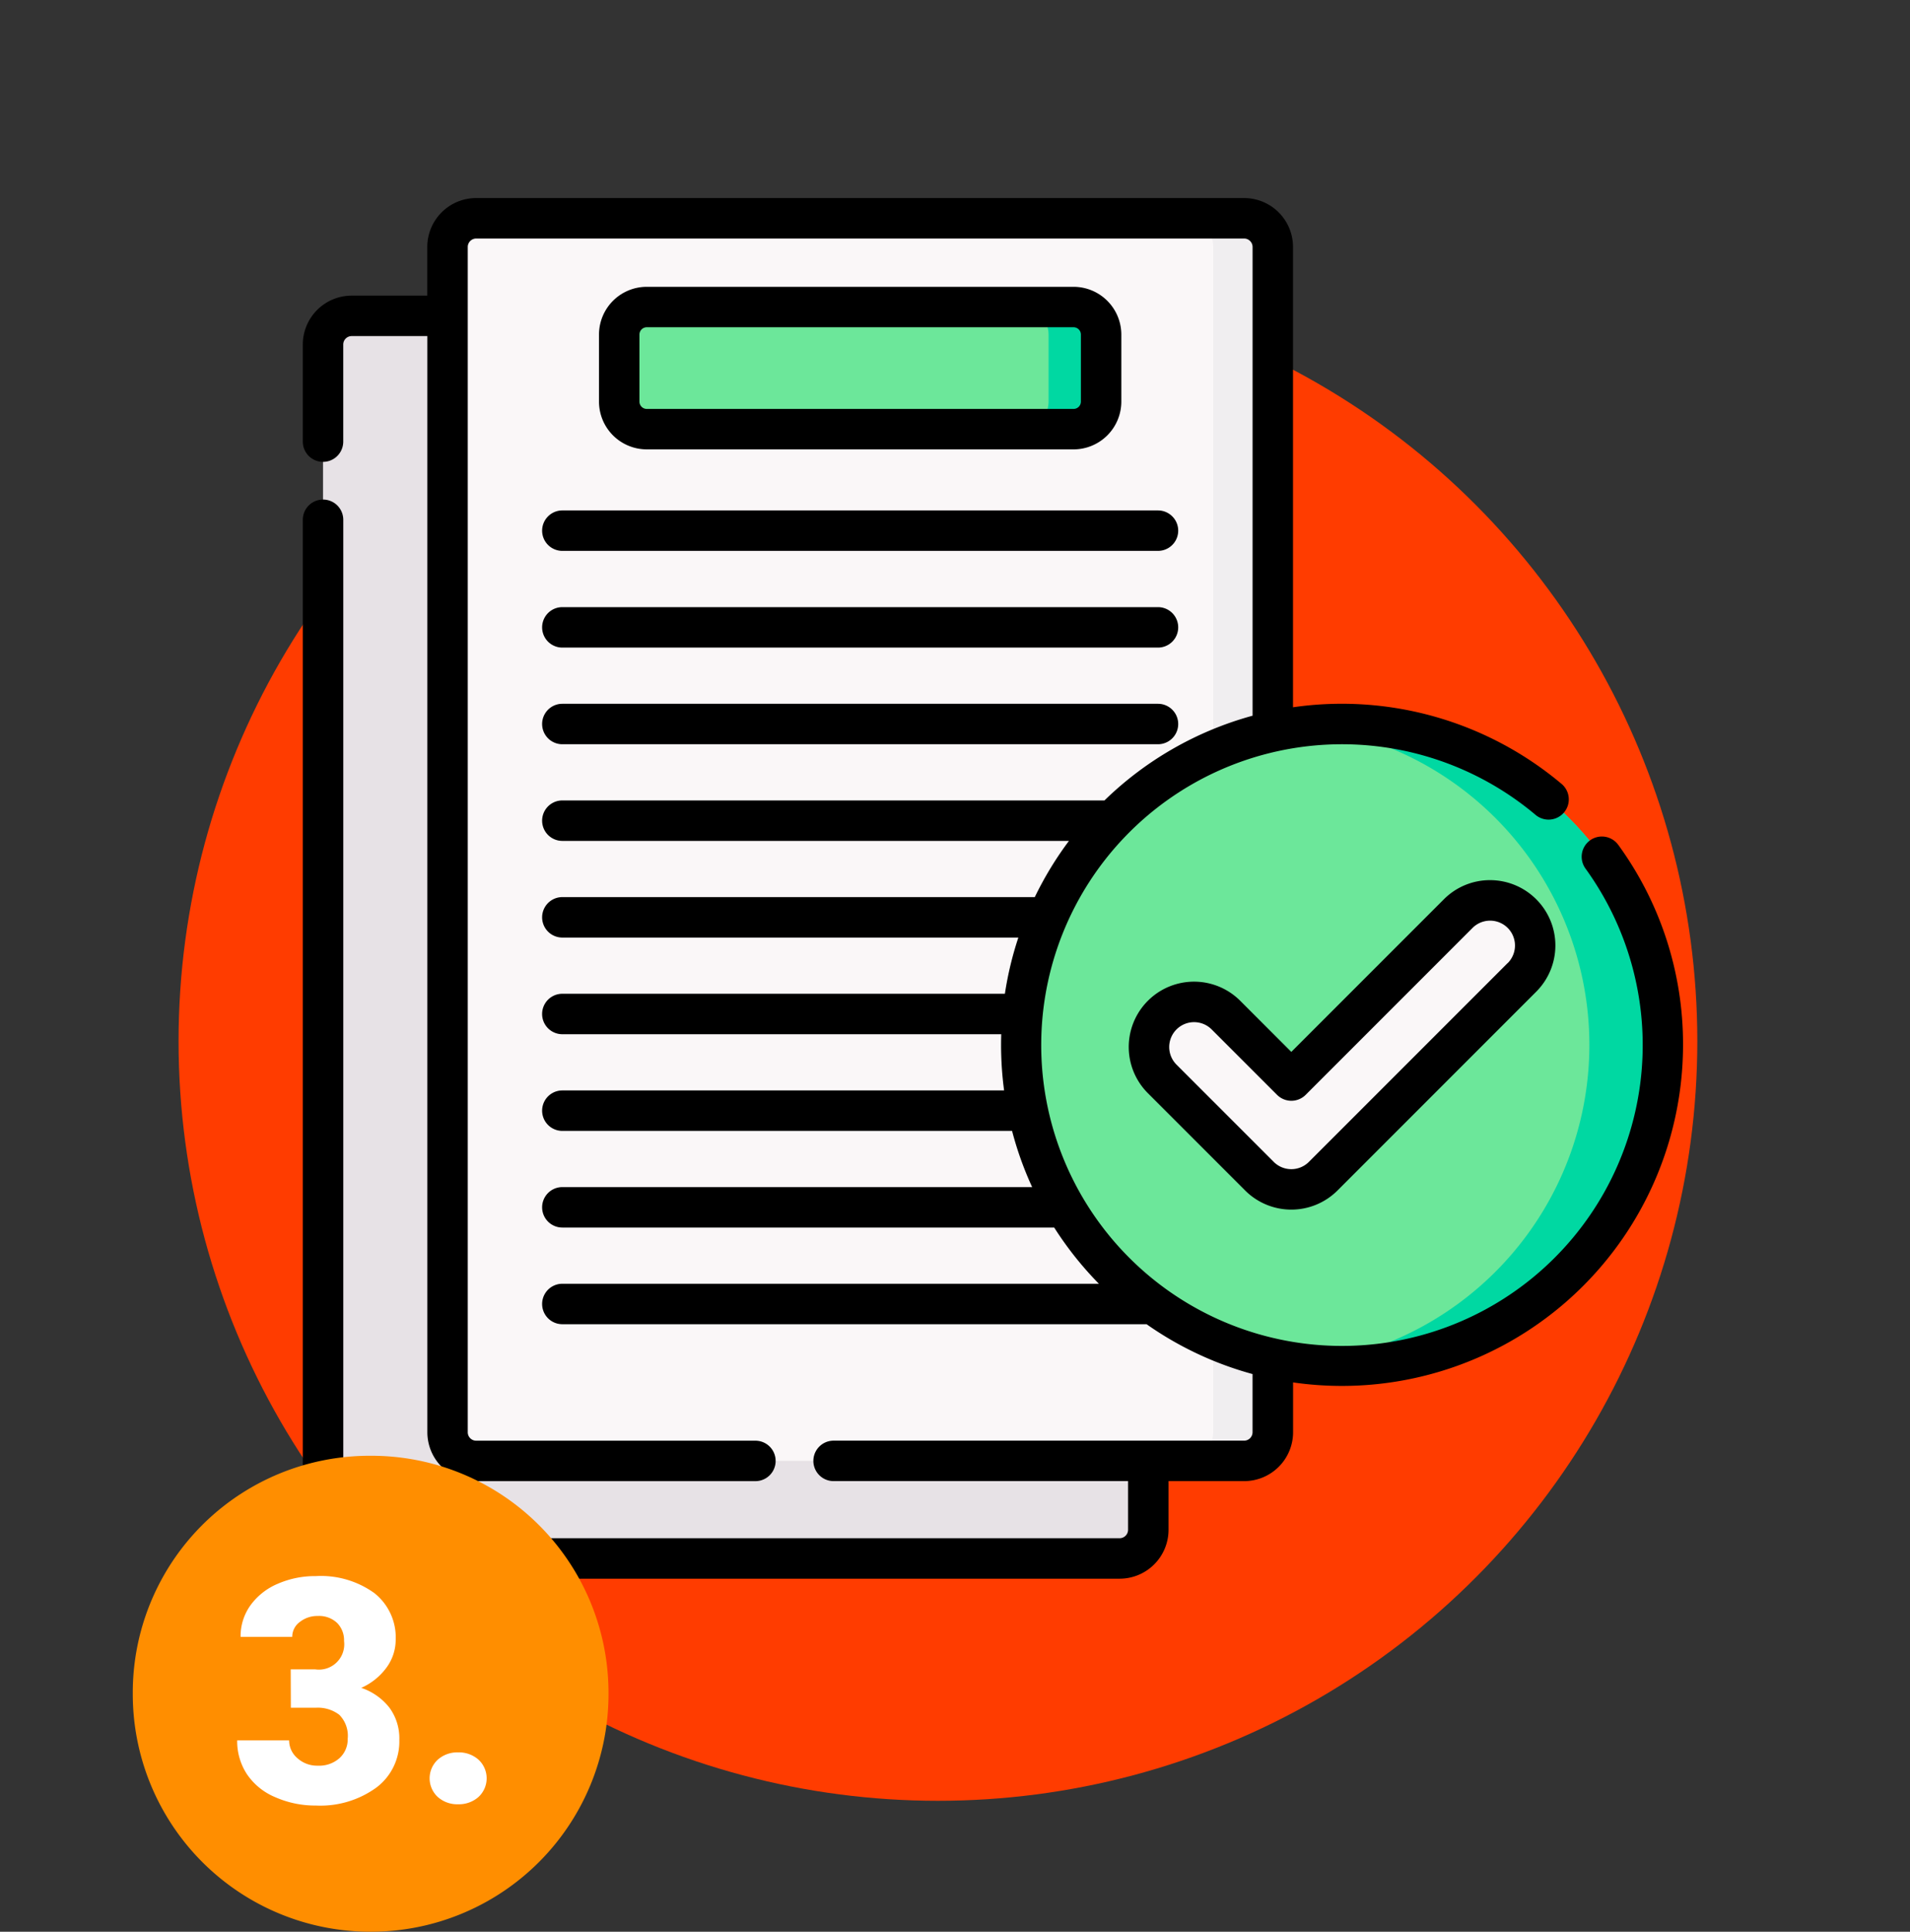 <svg xmlns="http://www.w3.org/2000/svg" width="164" height="165.813" viewBox="0 0 164 165.813">
  <rect x="0" y="0" width="164" height="165.813" fill="#333333" stroke="none"/>
  <g id="Grupo_930519" data-name="Grupo 930519" transform="translate(-1079 -1857)">
    <g id="Grupo_930483" data-name="Grupo 930483" transform="translate(899.186 575.265)">
      <g id="Grupo_930456" data-name="Grupo 930456" transform="translate(195.146 1291.326)">
        <circle id="Elipse_7667" data-name="Elipse 7667" cx="65.203" cy="65.203" r="65.203" transform="translate(0 14.578)" fill="#ff3c00"/>
        <g id="hecho" transform="translate(10.668 7.397)">
          <g id="Grupo_930486" data-name="Grupo 930486" transform="translate(1.736 1.751)">
            <path id="Trazado_626526" data-name="Trazado 626526" d="M75.9,150.351H9.961A2.461,2.461,0,0,1,7.5,147.89V46.153a2.461,2.461,0,0,1,2.461-2.461H75.9a2.461,2.461,0,0,1,2.461,2.461V147.89A2.462,2.462,0,0,1,75.9,150.351Z" transform="translate(-7.5 -35.319)" fill="#e7e2e6"/>
            <path id="Trazado_626527" data-name="Trazado 626527" d="M122.089,114.174H56.151a2.461,2.461,0,0,1-2.461-2.461V9.976a2.461,2.461,0,0,1,2.461-2.461h65.938a2.461,2.461,0,0,1,2.461,2.461V111.713A2.461,2.461,0,0,1,122.089,114.174Z" transform="translate(-42.999 -7.515)" fill="#faf7f8"/>
            <path id="Trazado_626528" data-name="Trazado 626528" d="M332.224,7.515h-5.115a2.461,2.461,0,0,1,2.461,2.461V111.713a2.461,2.461,0,0,1-2.461,2.461h5.115a2.461,2.461,0,0,0,2.461-2.461V9.976a2.461,2.461,0,0,0-2.461-2.461Z" transform="translate(-253.134 -7.515)" fill="#f0eef0"/>
            <path id="Trazado_626529" data-name="Trazado 626529" d="M156.395,50.906H119.748a2.365,2.365,0,0,1-2.365-2.365V42.791a2.365,2.365,0,0,1,2.365-2.365h36.647a2.365,2.365,0,0,1,2.365,2.365v5.751A2.365,2.365,0,0,1,156.395,50.906Z" transform="translate(-91.95 -32.809)" fill="#6ce79a"/>
            <path id="Trazado_626530" data-name="Trazado 626530" d="M270.952,40.426H266.44a2.365,2.365,0,0,1,2.365,2.365v5.751a2.365,2.365,0,0,1-2.365,2.365h4.512a2.365,2.365,0,0,0,2.364-2.365V42.791A2.365,2.365,0,0,0,270.952,40.426Z" transform="translate(-206.507 -32.809)" fill="#00d8a2"/>
            <circle id="Elipse_7674" data-name="Elipse 7674" cx="27.542" cy="27.542" r="27.542" transform="translate(59.956 43.409)" fill="#6ce79a"/>
            <path id="Trazado_626531" data-name="Trazado 626531" d="M375.064,195.062a27.819,27.819,0,0,0-3.154.181,27.542,27.542,0,0,1,0,54.722,27.542,27.542,0,1,0,3.154-54.9Z" transform="translate(-287.566 -151.653)" fill="#00d8a2"/>
            <g id="Grupo_930485" data-name="Grupo 930485" transform="translate(70.918 58.546)">
              <path id="Trazado_626532" data-name="Trazado 626532" d="M326.124,285.273a3.857,3.857,0,0,1-2.737-1.134l-8.352-8.352a3.871,3.871,0,1,1,5.475-5.475l5.615,5.615L340.452,261.6a3.871,3.871,0,0,1,5.475,5.475l-17.066,17.066A3.86,3.86,0,0,1,326.124,285.273Z" transform="translate(-313.9 -260.464)" fill="#faf7f8"/>
            </g>
          </g>
          <g id="Grupo_930487" data-name="Grupo 930487" transform="translate(0 0.015)">
            <path id="Trazado_626533" data-name="Trazado 626533" d="M150.631,46.878a4.105,4.105,0,0,0,4.1-4.1V37.025a4.105,4.105,0,0,0-4.1-4.1H113.983a4.1,4.1,0,0,0-4.1,4.1v5.752a4.1,4.1,0,0,0,4.1,4.1Zm-37.276-4.1V37.025a.63.63,0,0,1,.629-.629h36.647a.63.63,0,0,1,.629.629v5.752a.63.63,0,0,1-.629.629H113.983A.63.63,0,0,1,113.355,42.777Z" transform="translate(-84.45 -25.308)"/>
            <path id="Trazado_626534" data-name="Trazado 626534" d="M90.519,191.034h51.144a1.736,1.736,0,0,0,0-3.472H90.519a1.736,1.736,0,0,0,0,3.472Z" transform="translate(-68.234 -144.154)"/>
            <path id="Trazado_626535" data-name="Trazado 626535" d="M90.519,155.187h51.144a1.736,1.736,0,0,0,0-3.472H90.519a1.736,1.736,0,0,0,0,3.472Z" transform="translate(-68.234 -116.603)"/>
            <path id="Trazado_626536" data-name="Trazado 626536" d="M88.783,117.6a1.736,1.736,0,0,0,1.736,1.736h51.144a1.736,1.736,0,1,0,0-3.472H90.519a1.736,1.736,0,0,0-1.736,1.736Z" transform="translate(-68.234 -89.053)"/>
            <path id="Trazado_626537" data-name="Trazado 626537" d="M337.424,252.965a5.572,5.572,0,0,0-3.965,1.643l-13.1,13.1-4.387-4.387a5.607,5.607,0,1,0-7.93,7.93l8.352,8.352a5.607,5.607,0,0,0,7.93,0l17.065-17.065a5.608,5.608,0,0,0-3.964-9.573Zm1.51,7.117-17.066,17.066a2.135,2.135,0,0,1-3.02,0L310.5,268.8a2.135,2.135,0,1,1,3.02-3.02l5.615,5.615a1.736,1.736,0,0,0,2.455,0l14.328-14.328a2.135,2.135,0,1,1,3.02,3.02Z" transform="translate(-235.481 -194.419)"/>
            <path id="Trazado_626538" data-name="Trazado 626538" d="M112.964,55.553a1.736,1.736,0,1,0-2.812,2.036,25.823,25.823,0,1,1-4.283-4.614,1.736,1.736,0,0,0,2.239-2.653,29.31,29.31,0,0,0-23.085-6.6V4.212a4.2,4.2,0,0,0-4.2-4.2H14.888a4.2,4.2,0,0,0-4.2,4.2V8.388H4.2a4.2,4.2,0,0,0-4.2,4.2v8.333a1.736,1.736,0,1,0,3.472,0V12.586A.726.726,0,0,1,4.2,11.86h6.494v94.089a4.2,4.2,0,0,0,4.2,4.2H38.863a1.736,1.736,0,1,0,0-3.472H14.888a.726.726,0,0,1-.725-.725V4.212a.726.726,0,0,1,.725-.725H80.826a.726.726,0,0,1,.725.725V44.446A29.286,29.286,0,0,0,68.833,51.72H22.285a1.736,1.736,0,1,0,0,3.472h43.5a29.324,29.324,0,0,0-2.934,4.825H22.285a1.736,1.736,0,1,0,0,3.472H61.44a29.055,29.055,0,0,0-1.156,4.825h-38a1.736,1.736,0,1,0,0,3.472H59.97q-.014.456-.014.915a29.427,29.427,0,0,0,.26,3.911H22.285a1.736,1.736,0,1,0,0,3.472H60.9a29.058,29.058,0,0,0,1.725,4.825H22.285a1.736,1.736,0,1,0,0,3.472H64.518a29.5,29.5,0,0,0,3.837,4.825H22.285a1.736,1.736,0,1,0,0,3.472H72.449a29.167,29.167,0,0,0,9.1,4.279v4.992a.726.726,0,0,1-.725.725H45.575a1.736,1.736,0,0,0,0,3.472H70.86v4.176a.726.726,0,0,1-.725.726H4.2a.726.726,0,0,1-.725-.726V27.63A1.736,1.736,0,1,0,0,27.63v86.692a4.2,4.2,0,0,0,4.2,4.2H70.135a4.2,4.2,0,0,0,4.2-4.2v-4.176h6.494a4.2,4.2,0,0,0,4.2-4.2v-4.272A29.293,29.293,0,0,0,118.512,72.7a29.065,29.065,0,0,0-5.548-17.149Z" transform="translate(0 -0.015)"/>
          </g>
        </g>
      </g>
      <rect id="Rectángulo_305736" data-name="Rectángulo 305736" width="164" height="164" transform="translate(179.814 1281.735)" fill="none"/>
    </g>
    <g id="Grupo_930484" data-name="Grupo 930484" transform="translate(800.736 763.791)">
      <path id="Trazado_626464" data-name="Trazado 626464" d="M310.081,1218.168h-.169a20.333,20.333,0,0,0-20.247,20.422v.055a20.4,20.4,0,0,0,20.427,20.377h.058a20.4,20.4,0,0,0,20.363-20.432v-.146A20.354,20.354,0,0,0,310.081,1218.168Z" fill="#ff8e00"/>
      <g id="Grupo_81366" data-name="Grupo 81366">
        <g id="Grupo_81364" data-name="Grupo 81364">
          <path id="Trazado_626465" data-name="Trazado 626465" d="M303.226,1236.5h2.092a2.175,2.175,0,0,0,2.487-2.434,2.1,2.1,0,0,0-.592-1.546,2.246,2.246,0,0,0-1.671-.6,2.4,2.4,0,0,0-1.533.513,1.566,1.566,0,0,0-.652,1.277h-4.434a4.537,4.537,0,0,1,.842-2.7,5.554,5.554,0,0,1,2.336-1.849,8,8,0,0,1,3.283-.664,7.848,7.848,0,0,1,5.027,1.461,4.854,4.854,0,0,1,1.829,4.013,4.049,4.049,0,0,1-.757,2.335,5.393,5.393,0,0,1-2.2,1.784,5.151,5.151,0,0,1,2.4,1.677,4.421,4.421,0,0,1,.868,2.784,4.943,4.943,0,0,1-1.974,4.1,8.189,8.189,0,0,1-5.184,1.54,8.5,8.5,0,0,1-3.494-.717,5.47,5.47,0,0,1-2.441-1.987,5.166,5.166,0,0,1-.829-2.889h4.461a2,2,0,0,0,.71,1.527,2.51,2.51,0,0,0,1.751.644,2.624,2.624,0,0,0,1.868-.651,2.177,2.177,0,0,0,.7-1.665,2.551,2.551,0,0,0-.724-2.053,3.034,3.034,0,0,0-2-.605h-2.158Z" fill="none"/>
          <path id="Trazado_626466" data-name="Trazado 626466" d="M317.6,1243.629a2.527,2.527,0,0,1,1.751.625,2.182,2.182,0,0,1,0,3.2,2.528,2.528,0,0,1-1.751.626,2.5,2.5,0,0,1-1.756-.632,2.181,2.181,0,0,1,0-3.185A2.5,2.5,0,0,1,317.6,1243.629Z" fill="none"/>
        </g>
        <g id="Grupo_81365" data-name="Grupo 81365">
          <path id="Trazado_626467" data-name="Trazado 626467" d="M303.226,1236.5h2.092a2.175,2.175,0,0,0,2.487-2.434,2.1,2.1,0,0,0-.592-1.546,2.246,2.246,0,0,0-1.671-.6,2.4,2.4,0,0,0-1.533.513,1.566,1.566,0,0,0-.652,1.277h-4.434a4.537,4.537,0,0,1,.842-2.7,5.554,5.554,0,0,1,2.336-1.849,8,8,0,0,1,3.283-.664,7.848,7.848,0,0,1,5.027,1.461,4.854,4.854,0,0,1,1.829,4.013,4.049,4.049,0,0,1-.757,2.335,5.393,5.393,0,0,1-2.2,1.784,5.151,5.151,0,0,1,2.4,1.677,4.421,4.421,0,0,1,.868,2.784,4.943,4.943,0,0,1-1.974,4.1,8.189,8.189,0,0,1-5.184,1.54,8.5,8.5,0,0,1-3.494-.717,5.47,5.47,0,0,1-2.441-1.987,5.166,5.166,0,0,1-.829-2.889h4.461a2,2,0,0,0,.71,1.527,2.51,2.51,0,0,0,1.751.644,2.624,2.624,0,0,0,1.868-.651,2.177,2.177,0,0,0,.7-1.665,2.551,2.551,0,0,0-.724-2.053,3.034,3.034,0,0,0-2-.605h-2.158Z" fill="#fff"/>
          <path id="Trazado_626468" data-name="Trazado 626468" d="M317.6,1243.629a2.527,2.527,0,0,1,1.751.625,2.182,2.182,0,0,1,0,3.2,2.528,2.528,0,0,1-1.751.626,2.5,2.5,0,0,1-1.756-.632,2.181,2.181,0,0,1,0-3.185A2.5,2.5,0,0,1,317.6,1243.629Z" fill="#fff"/>
        </g>
      </g>
    </g>
  </g>
</svg>
